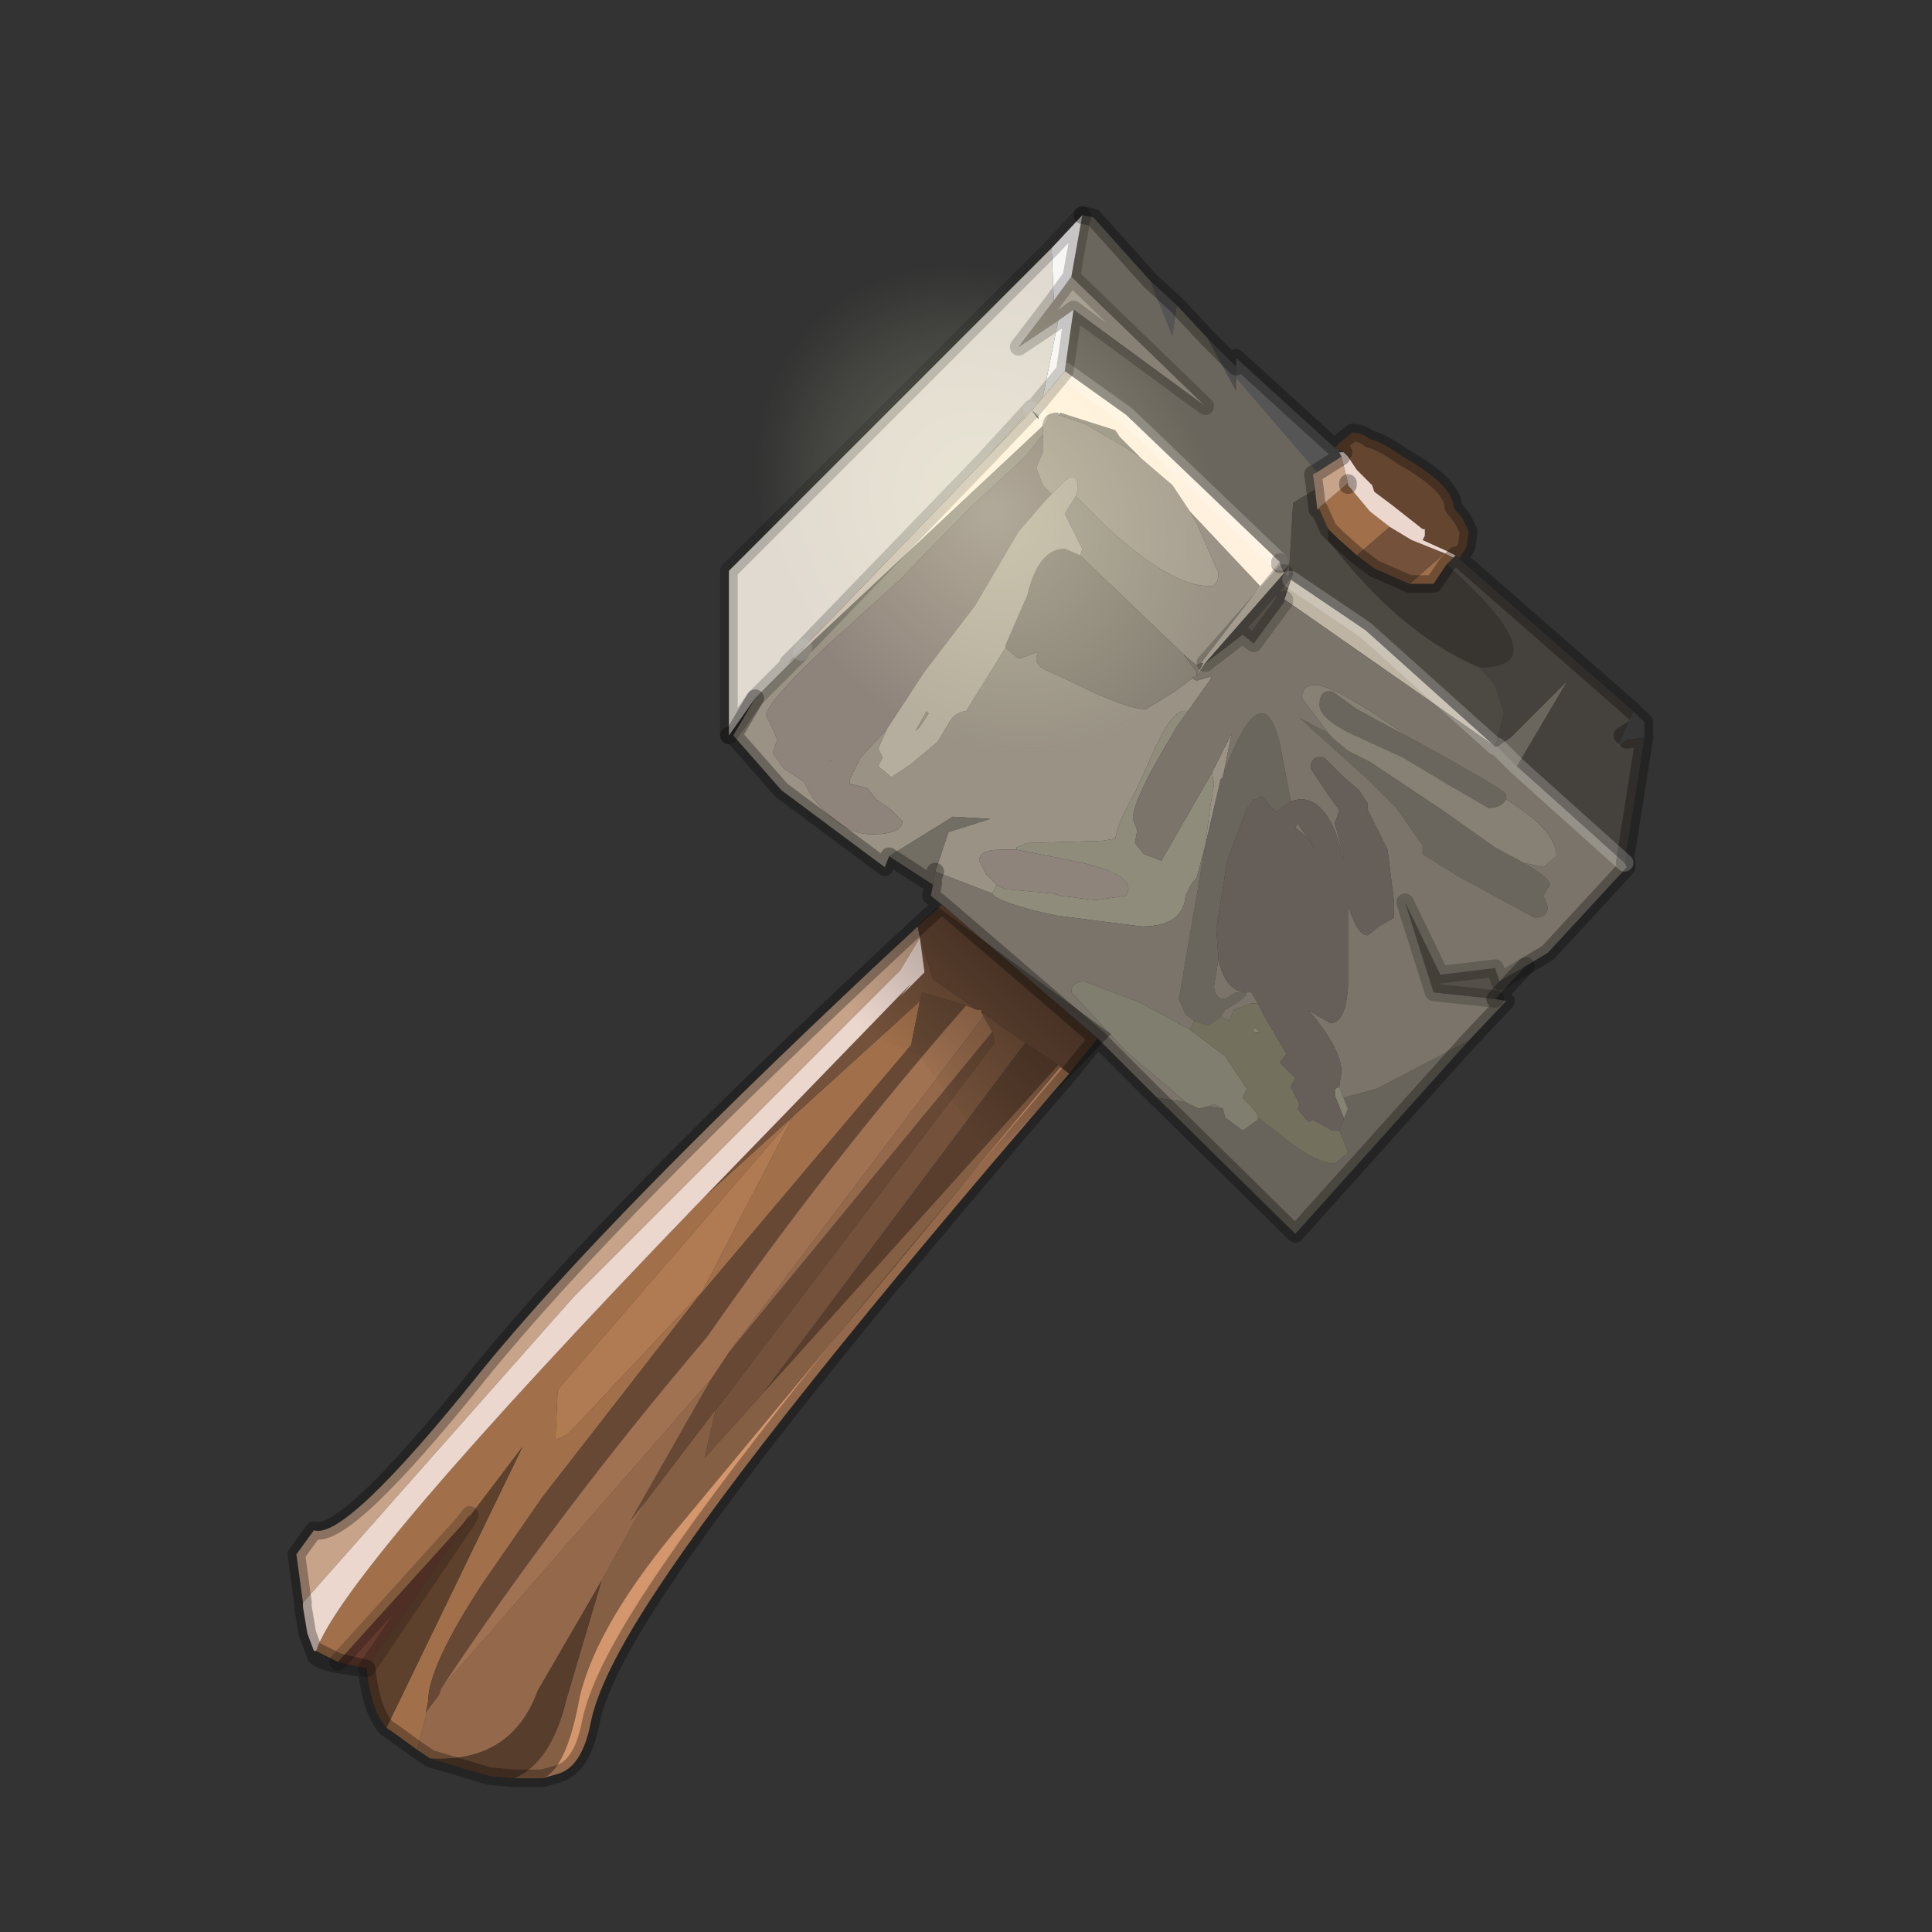 <?xml version="1.0" encoding="UTF-8" standalone="no"?>
<svg xmlns:xlink="http://www.w3.org/1999/xlink" height="440.0px" width="440.0px" xmlns="http://www.w3.org/2000/svg">
  <rect width="100%" height="100%" fill="#333333" stroke="none"/>
  <g transform="matrix(10.0, 0.0, 0.0, 10.0, 0.0, 0.0)">
    <use height="44.0" transform="matrix(1.0, 0.0, 0.0, 1.0, 0.0, 0.0)" width="44.0" xlink:href="#shape0"/>
  </g>
  <defs>
    <g id="shape0" transform="matrix(1.0, 0.0, 0.0, 1.0, 0.0, 0.0)">
      <path d="M44.0 44.0 L0.0 44.0 0.0 0.0 44.0 0.0 44.0 44.0" fill="#33cc33" fill-opacity="0.0" fill-rule="evenodd" stroke="none"/>
      <path d="M30.4 10.2 L30.5 10.25 30.5 10.3 30.55 10.4 30.0 10.75 28.15 8.6 28.15 8.35 28.15 8.15 30.4 10.2 30.5 10.3 30.4 10.2 M26.2 6.4 L26.8 6.95 26.7 7.65 26.2 6.4" fill="#555555" fill-rule="evenodd" stroke="none"/>
      <path d="M28.15 8.35 L28.15 8.6 28.15 8.9 27.5 7.7 28.15 8.35 M37.2 16.2 L37.45 16.45 37.45 16.8 37.05 16.85 36.8 17.05 36.95 16.75 37.2 16.2 M37.45 16.45 L36.95 16.75 37.45 16.45" fill="#4d4d4d" fill-rule="evenodd" stroke="none"/>
      <path d="M24.1 9.45 L24.15 9.4 25.4 9.8 25.5 9.95 25.95 10.4 25.65 10.2 24.7 9.65 24.1 9.45 M27.1 11.65 L28.7 13.35 27.35 15.1 27.25 15.15 26.95 14.9 24.6 12.65 24.65 12.5 24.25 11.7 24.5 11.3 25.15 11.95 Q26.65 13.35 27.55 13.35 27.75 13.35 27.75 13.05 L27.25 11.9 27.1 11.65 M18.25 14.85 L23.75 9.7 23.75 9.9 23.35 10.4 22.05 11.6 20.5 13.2 18.9 14.65 Q17.45 16.0 17.45 16.3 L17.6 16.6 17.7 16.85 17.6 17.15 17.85 17.5 18.3 17.8 18.5 18.15 Q19.15 19.0 19.85 19.0 20.55 19.0 20.55 18.7 L20.3 18.45 19.95 18.2 19.75 17.95 19.35 17.85 19.35 17.75 19.6 17.25 20.2 16.6 20.0 17.05 20.1 17.25 20.0 17.45 20.3 17.7 20.75 17.4 21.35 16.9 21.65 16.4 Q21.75 16.25 21.95 16.2 L22.0 16.2 22.9 14.75 23.2 15.0 23.65 14.85 Q23.5 15.1 23.8 15.25 L24.45 15.55 Q25.65 16.15 26.1 16.15 L26.75 15.75 27.15 15.45 27.25 15.5 27.6 15.4 27.55 15.5 27.05 16.2 Q26.75 16.1 26.35 16.95 L25.85 18.05 Q25.45 18.75 25.4 19.1 L25.1 19.15 23.4 19.2 23.15 19.3 23.15 19.35 22.8 19.35 Q22.3 19.35 22.3 19.6 L22.45 19.9 22.7 20.15 22.6 20.35 21.3 19.85 21.6 18.95 22.55 18.65 21.7 18.6 20.25 19.5 20.15 19.75 17.8 18.0 16.7 16.75 17.2 15.9 18.25 14.85 M27.6 17.6 L28.05 16.7 27.85 17.7 27.8 17.75 27.45 19.25 27.55 18.45 27.65 17.85 27.6 17.6 M21.1 16.2 L21.15 16.25 20.95 16.55 20.85 16.65 21.1 16.2 M18.85 17.4 L18.85 17.35 18.95 17.3 18.85 17.4" fill="#999285" fill-rule="evenodd" stroke="none"/>
      <path d="M20.25 19.5 L21.7 18.6 22.55 18.65 21.6 18.95 21.3 19.85 21.25 20.0 21.25 20.15 20.25 19.5" fill="#736e64" fill-rule="evenodd" stroke="none"/>
      <path d="M28.15 8.6 L30.0 10.75 29.9 10.8 29.95 11.15 29.45 11.45 29.35 13.15 29.25 13.05 29.15 12.85 29.15 12.8 25.65 9.45 24.25 8.45 24.45 7.05 27.45 9.25 24.4 6.3 24.65 4.9 24.9 4.95 26.2 6.4 26.7 7.65 26.8 6.95 27.5 7.7 28.15 8.9 28.15 8.6 M27.85 17.7 L27.85 17.65 Q28.75 15.25 29.15 16.95 L29.4 18.25 29.05 18.5 28.75 18.15 28.6 18.15 28.4 18.4 27.95 19.6 27.7 21.15 27.75 21.85 27.65 22.45 Q27.65 22.75 27.9 22.75 L28.15 22.6 28.3 22.6 28.35 22.6 28.4 22.6 28.35 22.7 28.15 22.85 27.9 23.0 27.8 23.15 27.75 23.2 27.5 23.35 27.2 23.25 27.0 23.1 26.85 22.75 27.45 19.25 27.8 17.75 27.85 17.7 M34.55 17.45 L34.1 17.0 34.4 16.8 35.7 15.5 34.55 17.45 M34.7 19.65 Q35.3 20.0 35.3 20.15 L35.15 20.4 35.25 20.65 Q35.25 20.9 34.95 20.9 L33.2 19.95 32.4 19.45 32.4 19.25 31.8 18.4 31.15 17.75 29.6 16.35 30.25 16.7 30.4 16.85 30.7 17.1 31.2 17.35 32.85 18.45 34.05 19.3 34.7 19.65 M32.1 16.8 L32.2 16.85 Q34.3 18.0 34.3 18.1 L34.3 18.2 Q34.2 18.4 33.9 18.4 L32.95 17.85 31.95 17.25 30.75 16.7 Q30.05 16.35 30.05 16.05 30.05 15.7 30.35 15.75 L30.9 16.15 32.1 16.8" fill="#6b665d" fill-rule="evenodd" stroke="none"/>
      <path d="M34.05 22.75 L32.65 22.6 32.0 20.55 32.8 22.2 34.05 22.05 34.15 22.35 34.75 22.0 34.05 22.75" fill="#545049" fill-rule="evenodd" stroke="none"/>
      <path d="M29.15 12.8 L29.15 12.85 29.25 13.05 27.45 15.1 27.25 15.4 27.4 15.1 27.35 15.1 28.7 13.35 29.15 12.8 M23.5 9.35 L23.65 9.45 23.65 9.5 23.5 9.35" fill="#ccc3b1" fill-rule="evenodd" stroke="none"/>
      <path d="M22.9 14.75 L22.9 14.7 23.4 13.55 Q23.65 12.5 24.25 12.5 L24.6 12.65 26.95 14.9 27.25 15.3 27.25 15.4 27.2 15.4 27.15 15.45 26.75 15.75 26.1 16.15 Q25.65 16.15 24.45 15.55 L23.8 15.25 Q23.5 15.1 23.65 14.85 L23.2 15.0 22.9 14.75 M34.3 18.2 L34.6 18.4 Q35.45 19.0 35.45 19.5 L35.15 19.75 34.7 19.65 34.05 19.3 32.85 18.45 31.2 17.35 30.7 17.1 30.4 16.85 30.25 16.7 29.65 15.9 Q29.65 15.6 29.95 15.6 30.4 15.6 32.1 16.8 L30.9 16.15 30.35 15.75 Q30.05 15.7 30.05 16.05 30.05 16.35 30.75 16.7 L31.95 17.25 32.95 17.85 33.9 18.4 Q34.2 18.4 34.3 18.2" fill="#878175" fill-rule="evenodd" stroke="none"/>
      <path d="M29.4 13.2 L31.1 14.35 34.05 17.0 29.25 13.65 29.4 13.2" fill="#bdb4a4" fill-rule="evenodd" stroke="none"/>
      <path d="M23.5 9.35 L22.4 10.5 23.5 9.3 23.5 9.35 M18.3 14.75 L18.25 14.85 17.95 15.1 18.3 14.75" fill="#faefd9" fill-rule="evenodd" stroke="none"/>
      <path d="M27.05 16.2 L26.8 16.55 26.25 17.5 Q25.8 18.35 25.8 18.65 L25.9 18.9 25.85 19.2 26.05 19.45 26.45 19.6 27.6 17.6 27.65 17.85 27.55 18.45 27.45 19.25 27.25 20.0 27.15 20.1 27.0 20.4 Q26.95 21.1 26.0 21.1 L24.05 20.85 23.6 20.75 Q22.65 20.5 22.6 20.35 L22.7 20.15 22.9 20.25 24.0 20.35 24.15 20.4 24.95 20.5 25.65 20.4 25.7 20.25 Q25.7 19.85 24.4 19.6 L23.15 19.35 23.15 19.3 23.4 19.2 25.1 19.15 25.4 19.1 Q25.45 18.75 25.85 18.05 L26.35 16.95 Q26.75 16.1 27.05 16.2" fill="#8f8c7c" fill-rule="evenodd" stroke="none"/>
      <path d="M23.75 9.9 L23.75 10.2 23.75 10.3 23.6 10.65 23.75 11.05 23.95 11.25 23.85 11.35 23.2 12.1 22.2 13.8 21.05 15.3 20.2 16.6 19.6 17.25 19.35 17.75 19.35 17.85 19.75 17.95 19.95 18.2 20.3 18.45 20.55 18.7 Q20.55 19.0 19.85 19.0 19.15 19.0 18.5 18.15 L18.3 17.8 17.85 17.5 17.6 17.15 17.7 16.85 17.6 16.6 17.45 16.3 Q17.45 16.0 18.9 14.65 L20.5 13.2 22.05 11.6 23.35 10.4 23.75 9.9 M23.15 19.35 L24.4 19.6 Q25.7 19.85 25.7 20.25 L25.65 20.4 24.95 20.5 24.15 20.4 24.0 20.35 22.9 20.25 22.7 20.15 22.45 19.9 22.3 19.6 Q22.3 19.35 22.8 19.35 L23.15 19.35 M18.85 17.4 L18.95 17.3 18.85 17.35 18.85 17.4" fill="#8f847c" fill-rule="evenodd" stroke="none"/>
      <path d="M28.55 23.5 L28.55 23.4 28.7 23.5 28.55 23.5" fill="#8a8878" fill-rule="evenodd" stroke="none"/>
      <path d="M30.5 24.75 L30.6 25.0 30.7 25.25 30.6 25.5 30.6 25.45 30.4 24.95 30.4 24.8 30.5 24.75" fill="#858373" fill-rule="evenodd" stroke="none"/>
      <path d="M27.0 25.1 L25.65 23.95 24.4 22.6 Q24.4 22.35 24.7 22.35 L26.0 22.85 27.1 23.45 27.9 24.05 28.4 24.8 28.3 25.0 28.5 25.2 28.65 25.4 28.65 25.45 28.65 25.5 28.3 25.75 27.9 25.45 27.85 25.25 27.65 25.15 27.5 25.2 27.3 25.25 27.0 25.1" fill="#807e6f" fill-rule="evenodd" stroke="none"/>
      <path d="M25.95 10.4 L26.0 10.45 26.7 11.05 27.1 11.65 27.25 11.9 27.75 13.05 Q27.75 13.35 27.55 13.35 26.65 13.35 25.15 11.95 L24.5 11.3 24.55 11.15 Q24.55 10.7 24.25 10.95 L23.95 11.25 23.75 11.05 23.6 10.65 23.75 10.3 23.75 10.2 23.75 9.9 23.75 9.7 Q23.75 9.4 24.1 9.4 L24.1 9.45 24.7 9.65 25.65 10.2 25.95 10.4" fill="#a69e90" fill-rule="evenodd" stroke="none"/>
      <path d="M23.95 11.25 L24.25 10.95 Q24.55 10.7 24.55 11.15 L24.5 11.3 24.25 11.7 24.65 12.5 24.6 12.65 24.25 12.5 Q23.65 12.5 23.4 13.55 L22.9 14.7 22.9 14.75 22.0 16.2 21.95 16.2 Q21.75 16.25 21.65 16.4 L21.35 16.9 20.75 17.4 20.3 17.7 20.0 17.45 20.1 17.25 20.0 17.05 20.2 16.6 21.05 15.3 22.2 13.8 23.2 12.1 23.85 11.35 23.95 11.25 M21.1 16.2 L20.85 16.65 20.95 16.55 21.15 16.25 21.1 16.2" fill="#b5ad9d" fill-rule="evenodd" stroke="none"/>
      <path d="M27.45 15.1 L28.3 14.45 28.55 14.65 29.25 13.7 29.25 13.65 34.05 17.0 34.1 17.0 34.55 17.45 37.0 19.65 37.05 19.75 35.25 21.7 34.75 22.0 34.15 22.35 34.05 22.05 32.8 22.2 32.0 20.55 32.65 22.6 34.05 22.75 34.3 22.8 33.45 23.7 31.35 24.8 30.6 25.0 30.5 24.75 30.55 24.4 Q30.55 23.9 29.8 23.0 L29.95 23.1 30.3 23.3 Q30.65 23.3 30.7 22.45 L30.7 21.4 30.7 20.6 Q30.9 21.3 31.15 21.3 L31.4 21.1 31.75 20.9 31.75 20.55 31.6 19.35 31.15 18.45 31.15 18.3 30.95 18.0 30.55 17.65 30.15 17.25 Q29.85 17.2 29.85 17.5 L30.25 18.1 30.5 18.45 30.4 18.75 30.6 19.5 30.6 19.6 Q30.3 18.2 29.6 18.2 L29.4 18.25 29.15 16.95 Q28.75 15.25 27.85 17.65 L27.85 17.7 28.05 16.7 27.6 17.6 26.45 19.6 26.05 19.45 25.85 19.2 25.9 18.9 25.8 18.65 Q25.8 18.35 26.25 17.5 L26.8 16.55 27.05 16.2 27.55 15.5 27.6 15.4 27.25 15.5 27.15 15.45 27.2 15.4 27.25 15.4 27.45 15.1 M26.95 14.9 L27.25 15.15 27.35 15.1 27.4 15.1 27.25 15.4 27.25 15.3 26.95 14.9 M22.6 20.35 Q22.65 20.5 23.6 20.75 L24.05 20.85 26.0 21.1 Q26.95 21.1 27.0 20.4 L27.15 20.1 27.25 20.0 27.45 19.25 26.85 22.75 27.0 23.1 27.2 23.25 27.1 23.45 26.0 22.85 24.7 22.35 Q24.4 22.35 24.4 22.6 L25.65 23.95 27.0 25.1 26.35 25.0 25.0 23.65 21.45 20.6 21.2 20.4 21.25 20.15 21.25 20.0 21.3 19.85 22.6 20.35 M28.75 18.15 Q28.55 18.15 28.4 18.4 L28.6 18.15 28.75 18.15 M27.75 21.85 Q27.9 22.55 28.35 22.6 L28.3 22.6 28.15 22.6 27.9 22.75 Q27.65 22.75 27.65 22.45 L27.75 21.85 M28.4 22.6 L28.5 22.6 28.65 22.85 28.5 22.85 28.1 23.0 28.0 23.25 27.8 23.15 27.9 23.0 28.15 22.85 28.35 22.7 28.4 22.6 M27.85 25.25 L27.5 25.2 27.65 25.15 27.85 25.25 M34.7 19.65 L35.15 19.75 35.45 19.5 Q35.45 19.0 34.6 18.4 L34.3 18.2 34.3 18.1 Q34.3 18.0 32.2 16.85 L32.1 16.8 Q30.4 15.6 29.95 15.6 29.65 15.6 29.65 15.9 L30.25 16.7 29.6 16.35 31.15 17.75 31.8 18.4 32.4 19.25 32.4 19.45 33.2 19.95 34.95 20.9 Q35.25 20.9 35.25 20.65 L35.15 20.4 35.3 20.15 Q35.3 20.0 34.7 19.65 M29.8 19.1 L29.5 18.85 29.55 18.75 30.0 19.4 29.8 19.1" fill="#7a746a" fill-rule="evenodd" stroke="none"/>
      <path d="M30.6 25.0 L31.35 24.8 33.45 23.7 29.5 28.1 26.35 25.0 27.0 25.1 27.3 25.25 27.5 25.2 27.85 25.25 27.9 25.45 28.3 25.75 28.65 25.5 28.65 25.45 29.1 25.8 Q29.95 26.5 30.4 26.5 L30.7 26.25 30.55 25.85 30.5 25.75 30.6 25.5 30.7 25.25 30.6 25.0" fill="#69645b" fill-rule="evenodd" stroke="none"/>
      <path d="M29.35 13.15 L29.45 11.45 29.95 11.15 30.0 11.6 30.05 11.6 30.25 12.05 30.25 12.3 Q31.9 14.45 33.7 15.2 L34.05 15.6 34.25 16.25 34.05 17.0 31.1 14.35 29.4 13.2 29.35 13.15" fill="#4d4943" fill-rule="evenodd" stroke="none"/>
      <path d="M33.15 12.65 L33.2 12.7 37.2 16.2 36.95 16.75 36.8 17.05 37.05 16.85 37.45 16.8 37.0 19.65 34.55 17.45 35.7 15.5 34.4 16.8 34.1 17.0 34.05 17.0 34.25 16.25 34.05 15.6 33.7 15.2 Q35.55 15.2 32.95 12.85 L33.1 12.7 33.15 12.65" fill="#45413c" fill-rule="evenodd" stroke="none"/>
      <path d="M24.0 6.85 L24.4 6.3 27.45 9.25 24.45 7.05 24.1 7.3 23.2 7.9 24.0 6.85" fill="#a8a092" fill-rule="evenodd" stroke="none"/>
      <path d="M29.35 13.15 L29.4 13.2 29.25 13.65 29.25 13.7 28.55 14.65 28.3 14.45 27.45 15.1 29.25 13.05 29.35 13.15" fill="#524e47" fill-rule="evenodd" stroke="none"/>
      <path d="M23.95 5.65 L24.0 6.85 23.2 7.9 24.1 7.3 23.75 9.05 23.5 9.35 23.5 9.3 22.4 10.5 18.3 14.75 17.95 15.1 18.25 14.85 17.2 15.9 16.6 16.75 16.6 13.0 16.7 12.9 23.95 5.65" fill="#e0dad1" fill-rule="evenodd" stroke="none"/>
      <path d="M24.25 8.45 L25.65 9.45 29.15 12.8 28.7 13.35 27.1 11.65 26.7 11.05 26.0 10.45 25.95 10.4 25.5 9.95 25.4 9.8 24.15 9.4 24.1 9.45 24.1 9.4 Q23.75 9.4 23.75 9.7 L18.25 14.85 18.3 14.75 22.4 10.5 23.5 9.35 23.75 9.05 24.25 8.45 M23.65 9.5 L23.65 9.45 23.5 9.35 23.65 9.55 23.65 9.5" fill="#fff1de" fill-rule="evenodd" stroke="none"/>
      <path d="M28.65 22.85 L28.8 23.15 29.3 24.0 29.15 24.2 29.5 24.55 29.4 24.75 29.6 25.15 29.55 25.25 29.8 25.55 29.9 25.5 30.35 25.75 30.5 25.75 30.55 25.85 30.7 26.25 30.4 26.5 Q29.95 26.5 29.1 25.8 L28.65 25.45 28.65 25.4 28.5 25.2 28.3 25.0 28.4 24.8 27.9 24.05 27.1 23.45 27.2 23.25 27.5 23.35 27.75 23.2 27.8 23.15 28.0 23.25 28.1 23.0 28.5 22.85 28.65 22.85 M28.55 23.5 L28.7 23.5 28.55 23.4 28.55 23.5" fill="#73705e" fill-rule="evenodd" stroke="none"/>
      <path d="M24.65 4.9 L24.4 6.3 24.0 6.85 23.95 5.65 24.65 4.9 M24.45 7.05 L24.25 8.45 23.75 9.05 24.1 7.3 24.45 7.05" fill="#f8f5f5" fill-rule="evenodd" stroke="none"/>
      <path d="M24.1 24.25 L24.15 24.3 15.6 34.6 Q13.6 36.95 13.2 38.65 12.9 40.3 12.35 40.5 L11.7 40.5 Q12.55 40.15 12.9 38.7 L13.7 36.0 14.7 34.2 16.3 32.1 16.05 33.2 17.4 31.7 24.1 24.25" fill="#855f43" fill-rule="evenodd" stroke="none"/>
      <path d="M30.7 11.0 L30.7 11.05 31.2 11.65 31.65 12.0 30.9 12.65 30.45 12.25 30.25 12.05 30.05 11.6 30.0 11.6 30.7 11.0 M32.9 12.6 L33.1 12.7 32.95 12.85 32.65 13.3 32.1 13.3 32.9 12.6 M16.05 27.25 L20.95 22.8 20.75 23.8 15.85 29.6 12.35 34.1 11.0 36.05 Q9.75 37.95 9.75 38.75 L9.7 39.0 9.7 39.1 9.5 39.85 8.95 39.45 8.8 39.35 11.9 32.95 10.65 34.6 10.7 34.5 10.55 34.7 7.7 37.85 7.2 37.6 Q7.8 35.8 16.05 27.25 M12.65 32.8 L12.95 32.65 16.0 29.4 18.05 25.45 12.7 31.65 12.65 32.8" fill="#a1704b" fill-rule="evenodd" stroke="none"/>
      <path d="M30.0 10.75 L30.55 10.4 30.65 10.8 30.7 11.0 30.0 11.6 29.95 11.15 29.9 10.8 30.0 10.75 M20.95 21.35 L20.5 22.1 13.05 29.55 6.9 36.5 6.75 35.4 7.15 34.85 Q7.85 35.1 10.9 31.3 13.85 27.65 20.9 21.1 L20.95 21.35" fill="#c7a389" fill-rule="evenodd" stroke="none"/>
      <path d="M30.5 10.25 L30.4 10.2 30.55 10.05 30.8 9.85 Q31.0 9.85 31.2 10.0 31.45 10.05 31.95 10.4 33.1 11.05 33.1 11.55 L33.3 11.8 33.45 12.1 33.4 12.45 33.25 12.7 33.2 12.7 33.15 12.65 32.95 12.55 32.4 12.3 32.45 12.2 32.45 12.05 32.4 12.05 31.7 11.5 31.3 11.2 31.25 11.05 31.2 11.0 30.9 10.7 30.8 10.55 30.7 10.4 30.6 10.3 30.5 10.25" fill="#634530" fill-rule="evenodd" stroke="none"/>
      <path d="M10.65 34.6 L8.35 38.0 7.7 37.85 10.55 34.7 10.7 34.5 10.65 34.6" fill="#633b2e" fill-rule="evenodd" stroke="none"/>
      <path d="M31.65 12.0 L32.15 12.3 32.9 12.6 32.1 13.3 31.3 12.95 30.9 12.65 31.65 12.0 M20.95 21.35 L21.25 22.3 22.25 23.0 22.0 22.9 21.0 22.6 20.95 22.8 16.05 27.25 20.75 22.4 20.5 22.7 21.05 22.15 21.05 22.1 20.95 21.35 M22.35 23.05 L23.35 23.75 17.4 31.7 16.05 33.2 16.3 32.1 16.35 32.05 22.65 23.75 22.6 23.5 22.4 23.15 22.35 23.05" fill="#73513a" fill-rule="evenodd" stroke="none"/>
      <path d="M20.95 22.8 L21.0 22.6 22.0 22.9 Q18.85 26.5 16.1 30.45 12.7 34.45 10.05 38.45 L10.0 38.6 9.7 39.0 9.75 38.75 Q9.75 37.95 11.0 36.05 L12.35 34.1 15.85 29.6 20.75 23.8 20.95 22.8 M22.6 23.5 L22.65 23.75 16.35 32.05 16.3 32.1 14.7 34.2 14.35 34.65 16.2 31.4 16.6 30.8 22.6 23.5" fill="#664834" fill-rule="evenodd" stroke="none"/>
      <path d="M30.6 10.3 L30.7 10.4 30.8 10.55 30.9 10.7 31.2 11.0 31.25 11.05 31.3 11.2 31.7 11.5 32.4 12.05 32.45 12.05 32.45 12.2 32.4 12.3 32.95 12.55 33.15 12.65 33.1 12.7 32.9 12.6 32.15 12.3 31.65 12.0 31.2 11.65 30.7 11.05 30.7 11.0 30.65 10.8 30.55 10.4 30.5 10.3 30.6 10.3 M20.95 21.35 L21.05 22.1 21.05 22.15 20.5 22.7 20.75 22.4 16.05 27.25 Q7.8 35.8 7.2 37.6 L7.15 37.6 7.0 37.2 6.9 36.6 6.9 36.5 13.05 29.55 20.5 22.1 20.95 21.35" fill="#ecd7ce" fill-rule="evenodd" stroke="none"/>
      <path d="M20.9 21.1 L21.45 20.6 25.0 23.65 24.35 24.45 24.15 24.3 24.1 24.25 23.35 23.75 22.35 23.05 22.35 23.0 22.25 23.0 21.25 22.3 20.95 21.35 20.9 21.1" fill="#664734" fill-rule="evenodd" stroke="none"/>
      <path d="M9.7 39.0 L10.0 38.6 10.05 38.45 16.2 31.4 14.35 34.65 14.7 34.2 13.7 36.0 12.25 38.5 Q11.65 40.15 9.8 40.05 L9.5 39.85 9.7 39.1 9.7 39.0 M22.4 23.15 L22.6 23.5 16.6 30.8 22.4 23.15" fill="#94694b" fill-rule="evenodd" stroke="none"/>
      <path d="M23.35 23.75 L24.1 24.25 17.4 31.7 23.35 23.75" fill="#593e2d" fill-rule="evenodd" stroke="none"/>
      <path d="M10.65 34.6 L11.9 32.95 8.8 39.35 Q8.45 38.95 8.35 38.0 L10.65 34.6" fill="#5e412c" fill-rule="evenodd" stroke="none"/>
      <path d="M11.7 40.5 L11.15 40.45 9.8 40.05 Q11.65 40.15 12.25 38.5 L13.7 36.0 12.9 38.7 Q12.55 40.15 11.7 40.5" fill="#573d2c" fill-rule="evenodd" stroke="none"/>
      <path d="M12.65 32.8 L12.7 31.65 18.05 25.45 16.0 29.4 12.95 32.65 12.65 32.8" fill="#b07a52" fill-rule="evenodd" stroke="none"/>
      <path d="M22.0 22.9 L22.25 23.0 22.35 23.0 22.35 23.05 22.4 23.15 16.6 30.8 16.2 31.4 10.05 38.45 Q12.7 34.45 16.1 30.45 18.85 26.5 22.0 22.9" fill="#a17252" fill-rule="evenodd" stroke="none"/>
      <path d="M24.15 24.3 L24.35 24.45 Q17.35 32.55 14.9 36.3 13.65 38.2 13.45 39.25 13.25 40.25 12.7 40.4 L12.35 40.5 Q12.9 40.3 13.2 38.65 13.6 36.95 15.6 34.6 L24.15 24.3" fill="#d4966c" fill-rule="evenodd" stroke="none"/>
      <path d="M33.7 15.2 Q31.9 14.45 30.25 12.3 L30.25 12.05 30.45 12.25 30.9 12.65 31.3 12.95 32.1 13.3 32.65 13.3 32.95 12.85 Q35.55 15.2 33.7 15.2" fill="#383430" fill-rule="evenodd" stroke="none"/>
      <path d="M29.4 18.25 L29.6 18.2 Q30.3 18.2 30.6 19.6 L30.6 19.5 30.4 18.75 30.5 18.45 30.25 18.1 29.85 17.5 Q29.85 17.2 30.15 17.25 L30.55 17.65 30.95 18.0 31.15 18.3 31.15 18.45 31.6 19.35 31.75 20.55 31.75 20.9 31.4 21.1 31.15 21.3 Q30.9 21.3 30.7 20.6 L30.7 21.4 30.7 22.45 Q30.65 23.3 30.3 23.3 L29.95 23.1 29.8 23.0 Q30.55 23.9 30.55 24.4 L30.5 24.75 30.4 24.8 30.4 24.95 30.6 25.45 30.6 25.5 30.5 25.75 30.35 25.75 29.9 25.5 29.8 25.55 29.55 25.25 29.6 25.15 29.4 24.75 29.5 24.55 29.15 24.2 29.3 24.0 28.8 23.15 28.65 22.85 28.5 22.6 28.4 22.6 28.35 22.6 Q27.9 22.55 27.75 21.85 L27.7 21.15 27.95 19.6 28.4 18.4 Q28.55 18.15 28.75 18.15 L29.05 18.5 29.4 18.25 M29.8 19.1 L30.0 19.4 29.55 18.75 29.5 18.85 29.8 19.1" fill="#665e58" fill-rule="evenodd" stroke="none"/>
      <path d="M30.4 10.2 L30.5 10.25 30.5 10.3 30.4 10.2 28.15 8.15 28.15 8.35 M33.15 12.65 L33.2 12.7 33.25 12.7 33.4 12.45 33.45 12.1 33.3 11.8 33.1 11.55 Q33.1 11.05 31.95 10.4 31.45 10.05 31.2 10.0 31.0 9.85 30.8 9.85 L30.55 10.05 30.4 10.2 M30.0 10.75 L30.55 10.4 30.5 10.3 30.6 10.3 M30.7 11.0 L30.7 11.05 M33.1 12.7 L33.15 12.65 M29.95 11.15 L29.9 10.8 30.0 10.75 M30.25 12.05 L30.05 11.6 30.0 11.6 29.95 11.15 M30.25 12.05 L30.45 12.25 30.9 12.65 31.3 12.95 32.1 13.3 32.65 13.3 32.95 12.85 33.1 12.7 M26.2 6.4 L26.8 6.95 27.5 7.7 28.15 8.35 M24.65 4.9 L24.9 4.95 26.2 6.4 M29.15 12.8 L29.15 12.85 M33.45 23.7 L34.3 22.8 34.05 22.75 M34.75 22.0 L35.25 21.7 37.05 19.75 37.0 19.65 37.05 19.65 37.05 19.75 M21.25 20.15 L21.25 20.0 21.3 19.85 M21.45 20.6 L21.2 20.4 21.25 20.15 20.25 19.5 20.15 19.75 17.8 18.0 16.7 16.75 16.6 16.75 M20.9 21.1 L21.45 20.6 25.0 23.65 26.35 25.0 M24.35 24.45 L25.0 23.65 M20.9 21.1 Q13.85 27.65 10.9 31.3 7.85 35.1 7.15 34.85 L6.75 35.4 6.9 36.5 M6.9 36.6 L7.0 37.2 7.15 37.6 7.2 37.6 7.7 37.85 8.35 38.0 Q7.0 37.85 7.2 37.6 M37.2 16.2 L37.45 16.45 37.45 16.8 37.0 19.65 M37.2 16.2 L33.2 12.7 M37.45 16.8 L37.05 16.85 M36.95 16.75 L37.45 16.45 M34.75 22.0 L34.05 22.75 M17.2 15.9 L16.7 16.75 M8.35 38.0 Q8.45 38.95 8.8 39.35 L8.95 39.45 9.5 39.85 M24.35 24.45 Q17.35 32.55 14.9 36.3 13.65 38.2 13.45 39.25 13.25 40.25 12.7 40.4 L12.35 40.5 11.7 40.5 11.15 40.45 9.8 40.05 9.5 39.85 M33.45 23.7 L29.5 28.1 26.35 25.0" fill="none" stroke="#000000" stroke-linecap="round" stroke-linejoin="round" stroke-opacity="0.302" stroke-width="0.4"/>
      <path d="M29.4 13.2 L31.1 14.35 34.05 17.0 M24.25 8.45 L25.65 9.45 29.15 12.8 M23.5 9.35 L23.65 9.45 23.65 9.5 M18.3 14.75 L18.25 14.85 M37.0 19.65 L34.55 17.45 34.1 17.0" fill="none" stroke="#ffffff" stroke-linecap="round" stroke-linejoin="round" stroke-opacity="0.2" stroke-width="0.4"/>
      <path d="M24.4 6.3 L24.65 4.9 23.95 5.65 M24.0 6.85 L24.4 6.3 27.45 9.25 24.45 7.05 24.25 8.45 M24.1 7.3 L23.2 7.9 24.0 6.85 M23.5 9.35 L22.4 10.5 18.3 14.75 M22.4 10.5 L23.5 9.3 23.5 9.35 23.75 9.05 24.25 8.45 M24.1 7.3 L24.45 7.05 M29.25 13.65 L29.25 13.7 28.55 14.65 28.3 14.45 27.45 15.1 29.25 13.05 M34.05 22.75 L32.65 22.6 32.0 20.55 32.8 22.2 34.05 22.05 34.15 22.35 34.75 22.0 M16.6 16.75 L16.6 13.0 16.7 12.9 23.95 5.65 M18.25 14.85 L17.95 15.1 18.3 14.75 M17.2 15.9 L18.25 14.85 M16.6 16.75 L17.2 15.9 M10.65 34.6 L8.35 38.0 M10.65 34.6 L10.7 34.5 10.55 34.7 7.7 37.85" fill="none" stroke="#000000" stroke-linecap="round" stroke-linejoin="round" stroke-opacity="0.2" stroke-width="0.4"/>
      <path d="M24.6 2.1 Q28.6 3.6 30.8 7.4 33.15 11.3 32.25 15.1 31.35 19.0 27.9 20.75 24.5 22.5 20.45 21.1 16.5 19.7 14.2 15.85 11.9 12.0 12.75 8.05 13.65 4.15 17.1 2.45 20.55 0.7 24.6 2.1" fill="url(#gradient0)" fill-rule="evenodd" stroke="none"/>
      <path d="M21.35 20.65 L25.3 23.55 22.6 26.35 20.95 24.05 18.75 23.15 21.35 20.65" fill="url(#gradient1)" fill-rule="evenodd" stroke="none"/>
    </g>
    <radialGradient cx="0" cy="0" gradientTransform="matrix(0.013, -0.007, 0.009, 0.015, 22.55, 11.65)" gradientUnits="userSpaceOnUse" id="gradient0" r="819.2" spreadMethod="pad">
      <stop offset="0.0" stop-color="#ffffde" stop-opacity="0.302"/>
      <stop offset="0.412" stop-color="#ffffcc" stop-opacity="0.0"/>
    </radialGradient>
    <linearGradient gradientTransform="matrix(0.002, -0.002, 0.003, 0.003, 22.6, 23.1)" gradientUnits="userSpaceOnUse" id="gradient1" spreadMethod="pad" x1="-819.2" x2="819.2">
      <stop offset="0.0" stop-color="#000000" stop-opacity="0.0"/>
      <stop offset="1.0" stop-color="#000000" stop-opacity="0.4"/>
    </linearGradient>
  </defs>
</svg>

